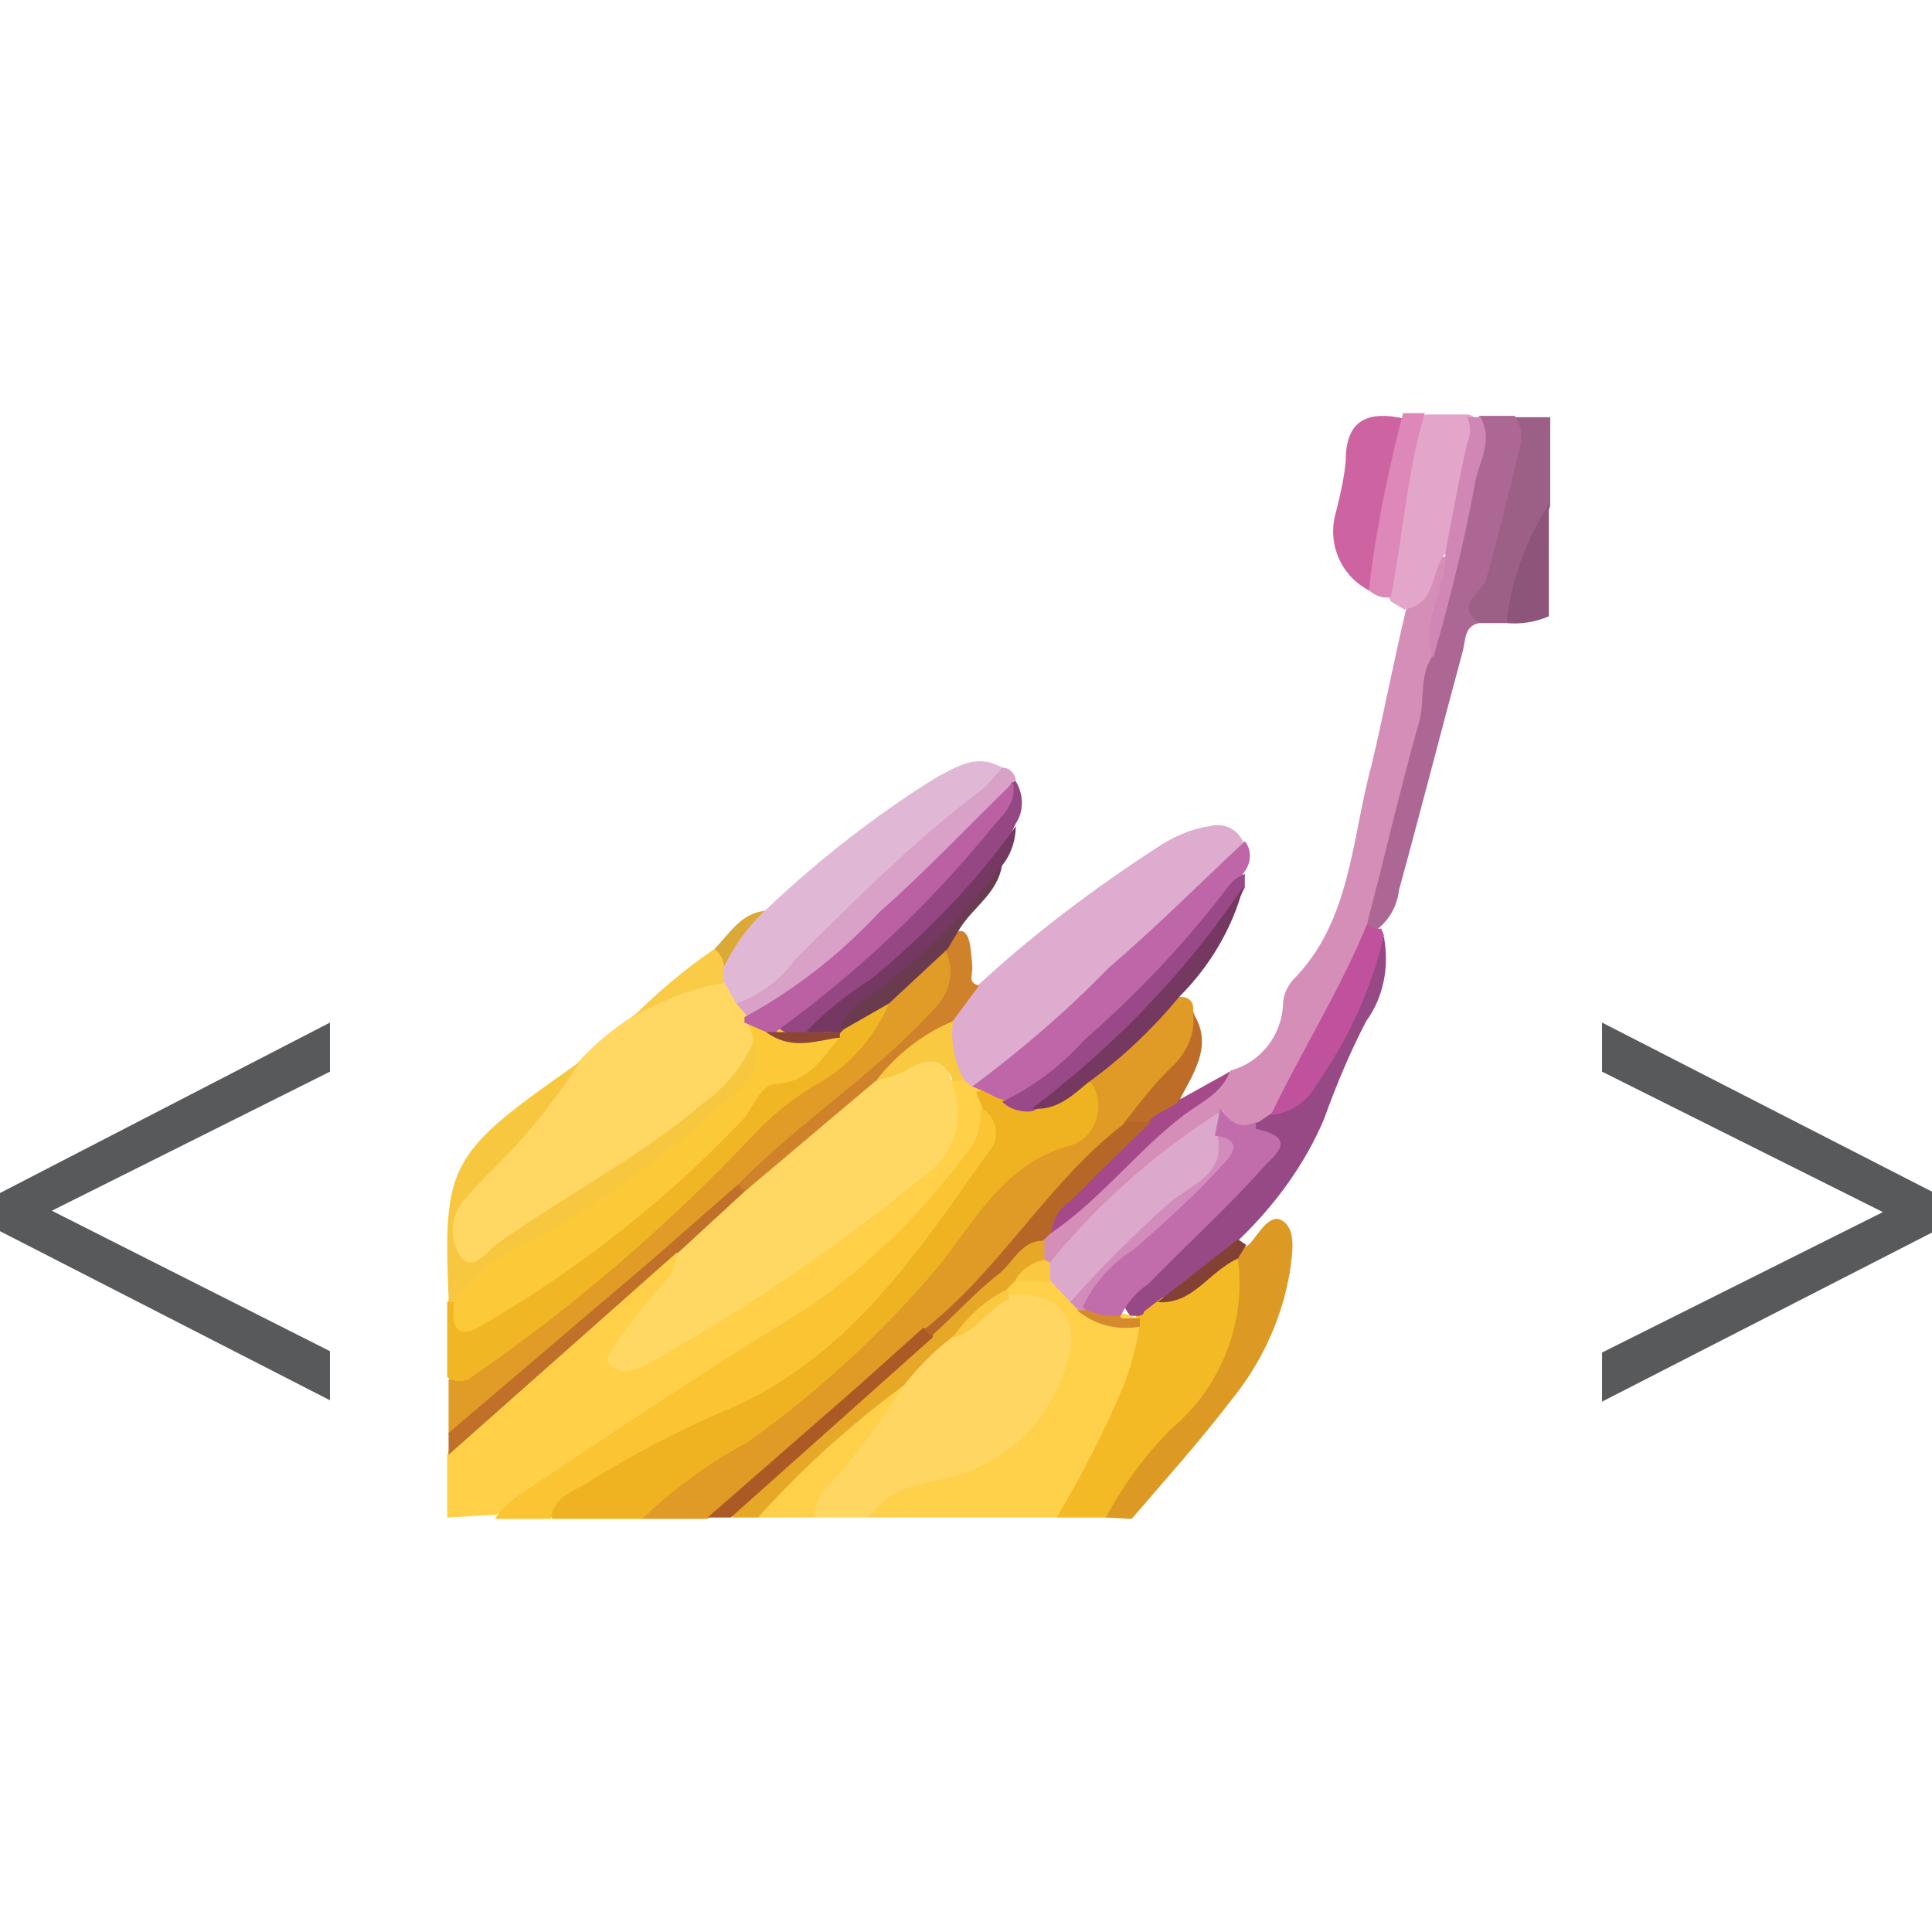 <?xml version="1.0" encoding="utf-8"?>
<!-- Generator: Adobe Illustrator 23.0.1, SVG Export Plug-In . SVG Version: 6.00 Build 0)  -->
<svg version="1.1" id="Layer_1" xmlns="http://www.w3.org/2000/svg" xmlns:xlink="http://www.w3.org/1999/xlink" x="0px" y="0px"
	 viewBox="0 0 141.7 141.7" style="enable-background:new 0 0 141.7 141.7;" xml:space="preserve">
<style type="text/css">
	.st0{fill:#FFD048;}
	.st1{fill:#FFD661;}
	.st2{fill:#E09A26;}
	.st3{fill:#EFB321;}
	.st4{fill:#FAC432;}
	.st5{fill:#FFD14B;}
	.st6{fill:#F3BA25;}
	.st7{fill:#DC9A25;}
	.st8{fill:#9C6087;}
	.st9{fill:#E8A827;}
	.st10{fill:#AB5A26;}
	.st11{fill:#8C5579;}
	.st12{fill:#FFD762;}
	.st13{fill:#D58EB8;}
	.st14{fill:#DDACCF;}
	.st15{fill:#E0B8D6;}
	.st16{fill:#E09C26;}
	.st17{fill:#AD6794;}
	.st18{fill:#F1B624;}
	.st19{fill:#F7C740;}
	.st20{fill:#BE66A7;}
	.st21{fill:#E4A5CA;}
	.st22{fill:#DAA1C8;}
	.st23{fill:#CE63A2;}
	.st24{fill:#944782;}
	.st25{fill:#994987;}
	.st26{fill:#CF8229;}
	.st27{fill:#753860;}
	.st28{fill:#C07028;}
	.st29{fill:#DD88B8;}
	.st30{fill:#753863;}
	.st31{fill:#A5498A;}
	.st32{fill:#D187B6;}
	.st33{fill:#6A3B4F;}
	.st34{fill:#BE6D29;}
	.st35{fill:#F9CB46;}
	.st36{fill:#DBA937;}
	.st37{fill:#964984;}
	.st38{fill:#C0519C;}
	.st39{fill:#834136;}
	.st40{fill:#FFD763;}
	.st41{fill:#F9C941;}
	.st42{fill:#FBC940;}
	.st43{fill:#B66728;}
	.st44{fill:#DCA8CC;}
	.st45{fill:#D28CBC;}
	.st46{fill:#D58A2D;}
	.st47{fill:#FCC938;}
	.st48{fill:#BB60A3;}
	.st49{fill:#C16DAB;}
	.st50{fill:#8D4636;}
	.st51{fill:#58595B;}
</style>
<title>Asset 11</title>
<g>
	<g id="Layer_1-2">
		<path class="st0" d="M32.8,111.3v-4.6c1.5-3.7,5.1-5.5,7.8-8.1c2.2-2.1,4.6-4.1,7-5.9c0.6-0.5,1.2-1.3,2.2-0.8
			c1,1.3,0,2.4-0.6,3.4c-1,1.1-1.9,2.4-2.6,3.7c0.7,0.1,1.5-0.1,2-0.6C54.4,94.9,60,91.2,65.4,87c2.6-1.7,4.2-4.6,4.3-7.7
			c0.2-0.2,0.4-0.3,0.6-0.4c0.5-0.1,1.1,0.1,1.5,0.4c0.2,0.2,0.3,0.4,0.4,0.6c0.3,0.4,0.4,0.9,0.5,1.4c0,2.1-0.9,4.2-2.6,5.5
			c-4.2,5.3-9.4,9.7-15.3,13c-5.1,2.9-10,6.3-14.8,9.6c-1.2,0.8-2.6,0.9-3.6,1.7L32.8,111.3z"/>
		<path class="st1" d="M63.8,111.3h-4.1c-0.9-1.3-0.2-2.3,0.6-3.1c2-2.1,3.8-4.4,5.3-7c1.1-1.5,2.4-2.8,3.9-3.8
			c1.8-0.6,2.7-2.6,4.3-3.1c2.3-0.6,4.7,0.7,5.3,3c0.2,0.7,0.2,1.5,0,2.2c-1,4.4-4.3,8-8.7,9.4C68.2,109.6,66,110.3,63.8,111.3z"/>
		<path class="st2" d="M86.5,73.1c0.6,0,1.1,0.3,1,1c1,2.8-0.9,4.5-2.4,6.4c-0.6,0.8-1.4,1.4-2.1,2.2c-3.3,2.9-6.3,6.1-8.9,9.6
			c-1.8,2.2-3.8,4.1-6,5.8c-4.3,4.3-9.1,7.8-13.6,11.9c-0.8,0.7-1.9,0.7-2.6,1.4H47c-0.5-1.7,0.9-2.2,1.9-2.9
			c3.5-2.2,6.7-4.8,10.1-7.1c3.6-2.6,6.8-5.8,9.4-9.4c1.3-1.9,2.9-3.5,4.3-5.4c0.8-1.1,1.9-1.9,3.2-2.3c2.3-0.6,3.9-2.7,3.8-5.1
			c1.6-2.4,4.3-3.6,6.1-5.9C85.9,72.9,86.5,73,86.5,73.1z"/>
		<path class="st3" d="M80,79.4c1,1.4,0.6,3.4-0.8,4.3c-0.3,0.2-0.6,0.3-1,0.4c-4.6,1.4-6.6,5.3-9.3,8.7c-4.1,4.9-8.9,9.3-14.1,13
			c-2.8,1.5-5.4,3.4-7.7,5.6h-6.6c-0.8-1.4,0.2-2,1.1-2.7c1.6-1.1,3.2-2.1,5-3c1.9-1,3.8-1.9,5.7-2.8c6-2.7,11.1-6.9,14.8-12.3
			c1.5-2.1,3.4-3.7,4.8-5.9c0.8-0.9,0.9-2.3,0.2-3.3l-0.5-1.3c0.8-0.3,1.7-0.3,2.5,0c0.6,0.4,1.3,0.6,2,0.5
			C77.4,80.8,78.4,78.9,80,79.4z"/>
		<path class="st4" d="M71.9,81.3c1,0.4,1.4,1.6,1,2.6c-0.1,0.2-0.3,0.5-0.4,0.6c-5.1,7.2-10,14.7-18.5,18.6
			c-3.8,1.6-7.5,3.5-11,5.7c-1,0.6-2.4,1-2.6,2.6h-4.1c0.5-0.8,1.2-1.4,2-1.9c6.9-4.6,13.9-9.3,21-13.6c4.4-3.1,8.3-6.9,11.5-11.2
			C71.7,83.7,72,82.5,71.9,81.3z"/>
		<path class="st5" d="M63.8,111.3c1.3-2.2,3.6-2.4,5.7-2.9c4.2-1,7.5-4.2,8.7-8.3c1.2-3.3-0.6-5.4-4.1-5.1
			c-0.2-0.2-0.3-0.5-0.3-0.7c0.1-0.4,0.4-0.7,0.7-0.9c0.8-0.2,1.6-0.2,2.3,0c1,0,1.4,1,2.1,1.6l0.9,0.7c1.3,0.8,2.9,0.3,4.1,1.3
			c0.4,0.6,0.6,1.3,0.4,1.9c-0.8,4.8-3.2,9.2-6.7,12.4L63.8,111.3z"/>
		<path class="st6" d="M77.5,111.3c1.9-3.2,3.6-6.5,5-9.9c0.5-1.4,0.9-2.9,1.1-4.3c-0.2-0.2-0.3-0.5-0.3-0.7
			c0.3-0.7,0.9-1.3,1.6-1.5c1.3-0.3,2.5-0.9,3.5-1.8c0.6-0.7,1.5-1,2.4-0.8c1.4,2.3,1.4,5.1,0,7.4c-2.6,4.3-5.8,8.2-9.6,11.6
			L77.5,111.3z"/>
		<path class="st7" d="M81.1,111.3c1.3-2.4,2.9-4.6,4.8-6.5c3.6-3,5.5-7.7,4.9-12.4c0-0.5,0-0.8,0.6-1s1.5-2.5,2.6-1.9
			s0.8,2.4,0.6,3.8c-0.6,3.5-2.1,6.7-4.3,9.4c-2.3,3-4.8,5.8-7.3,8.7L81.1,111.3z"/>
		<path class="st8" d="M110.5,45.7h-2c-1.6-0.7-2-1.4-0.9-3.2c1.3-3,2.2-6.1,2.7-9.3c0.3-0.9,0-1.9,0.8-2.6h2.6v6.5
			c-0.5,1.4-0.9,2.8-1,4.3C112.4,43,111.6,44.5,110.5,45.7z"/>
		<path class="st9" d="M74.4,94l-0.5,0.5c-1.3,1.3-2.7,2.5-4.1,3.6c-1.3,1-2.5,2.2-3.5,3.5c-2.6,2.1-4.1,5-6.7,7.1
			c-1.2,1-2.5,1.9-3.9,2.6h-2c0-1.8,1.8-2.3,2.8-3.2c4-3.4,7.9-6.8,11.7-10.3c2.3-2.1,4.6-4.3,6.7-6.6c0.6-0.7,1.3-1.6,2.2-0.3
			c0.2,0.5,0.2,1,0,1.5C76.4,93.5,75.2,93.4,74.4,94z"/>
		<path class="st5" d="M55.6,111.3c3.2-3.6,6.8-6.8,10.7-9.7c-1.6,2.6-3.4,5-5.4,7.2c-0.7,0.7-1.1,1.5-1.2,2.5H55.6z"/>
		<path class="st10" d="M68.4,98.1l-14.8,13.2h-1.7l11-9.6l4.8-4.3C68.3,97.5,68.5,97.6,68.4,98.1z"/>
		<path class="st11" d="M110.5,45.7c0.3-3.1,1.4-6,3.1-8.7v8.2C112.7,45.6,111.6,45.8,110.5,45.7z"/>
		<path class="st12" d="M42.4,77.9c1.2-1.3,2.5-2.4,3.9-3.3c2-1.4,3.8-3.4,6.6-3c0.8,0.1,1.4,0.7,1.7,1.4c0.2,0.5,0.4,0.9,0.6,1.3
			c0,0.2,0,0.4,0.2,0.7c0.2,0.5,0.2,1,0,1.5C55,79.9,52,81.2,49.8,83c-4.6,3.5-9.4,6.7-14.4,9.7c-1.9,1.3-2.3,0.9-2.5-1.4
			c-0.2-2.6,0.9-5.1,2.9-6.7C38.2,82.5,40.4,80.3,42.4,77.9z"/>
		<path class="st13" d="M76.6,92.4v-1.5c0-0.3,0-0.7,0.3-1c4.2-4.1,8.7-7.9,13.4-11.4c2.2-0.6,3.7-2.6,3.8-4.8
			c0-0.7,0.3-1.3,0.7-1.8c4.3-4.3,4.3-10.3,5.8-15.8c0.9-3.8,1.6-7.5,2.5-11.3c0.9-1.5,0.7-3.9,3.2-4c0.6,0.7,0.7,1.7,0.2,2.6
			c-0.7,1.6-1,3.4-0.7,5.1c-1.2,6.4-2.7,12.8-4.8,19c-1.1,3.9-2.9,7.7-5.1,11.1c-0.7,1.2-1.4,2.5-2.1,3.7c-0.4,0.4-0.8,0.6-1.2,0.9
			c-1.1,0.5-2.3,0.5-3.4,0c-2.8,1.7-5.3,3.8-7.6,6.2c-1.2,1.5-2.7,2.7-4.3,3.7C77,92.9,76.7,92.7,76.6,92.4z"/>
		<path class="st14" d="M71.3,79.7l-0.6-0.5c-1.9-0.9-1.8-2.4-1.5-4.1c0.2-1.4,1.3-2.5,2.6-2.9c4-3.7,8.4-7,13-10
			c1.2-0.8,2.5-1.4,3.9-1.6c1-0.3,2.1,0.2,2.5,1.2c-0.4,2.2-2.2,3.3-3.6,4.7c-3.8,3.7-7.7,7.3-11.7,10.8
			C74.6,78.5,73.5,80.3,71.3,79.7z"/>
		<path class="st15" d="M54,73.6l-0.9-1.6c-0.4-0.3-0.7-0.8-0.6-1.3c0.8-1.7,2.1-3.1,3.7-4c3.8-3.6,8-6.9,12.5-9.7
			c1.4-0.7,2.9-1.8,4.8-0.7c0.6,1.1-0.3,1.8-1,2.3C66.8,63.2,62,68.7,56.2,73.3C55.6,73.9,54.9,74.4,54,73.6z"/>
		<path class="st16" d="M32.9,105.2v-4c4.9-4,10.3-7.4,15-11.5c2.9-2.4,5.6-5.2,7.9-8.2c0.7-0.8,1.6-1.5,2.6-1.9
			c2.7-1.4,5-3.6,6.5-6.3c1-1.8,2.6-3.1,4.5-3.9c1.9,1.3,1.2,2.8,0.3,4.3c-1.3,1.9-2.9,3.6-4.8,5l-10.1,8.7
			c-6.6,5.6-13.5,10.9-19.8,16.8C34.4,104.8,33.8,105.5,32.9,105.2z"/>
		<path class="st17" d="M100.3,67.6c1.3-4.9,2.4-9.8,3.8-14.7c0.4-1.6,0-3.2,0.9-4.7c1.3-5.9,1.9-11.9,3.5-17.7h2.6
			c0.4,0.6,0.6,1.4,0.4,2.2c-0.8,3.3-1.6,6.6-2.5,9.8c-0.3,1-2.4,1.8-0.5,3.2c-1.1,0.2-1,1.2-1.2,2c-1.6,5.9-3.1,11.8-4.7,17.6
			c-0.1,1-0.6,2-1.4,2.7C100.7,68.5,100.4,68.3,100.3,67.6z"/>
		<path class="st18" d="M65.2,73.6c-1.1,2.6-3.1,4.8-5.6,6.1c-1.6,1-3.1,2.2-4.3,3.5C49,89.9,42.1,95.8,34.6,101
			c-0.5,0.4-1.3,0.4-1.8,0v-5.5c0.2-0.2,0.5-0.2,0.6,0c0.7,0.8,1.9,0.8,2.7,0c0,0,0,0,0,0c6.9-4.1,13.2-9.2,18.6-15.2
			c0.5-0.7,1.1-1.3,1.9-1.6c1.8-0.5,3.3-1.6,4.3-3.1c0-0.1,0-0.2,0-0.3l0.3-0.3C62.6,74.4,63.4,73,65.2,73.6z"/>
		<path class="st19" d="M33.3,95.5h-0.4c0-0.1,0-0.2,0-0.3c-0.4-9.9,0-10.6,9.6-17.3c-1.9,3-4.1,5.7-6.7,8.2c-0.7,0.7-1.4,1.5-2,2.2
			c-0.8,1.2-0.8,2.7,0,3.9c0.9,1.1,1.9-0.4,2.7-1c4.9-3.5,10.4-6.3,15.1-10.3c1.7-1.2,3-2.9,3.8-4.8c1.4,1,1.5,1.5,0.5,3.1
			c-1.7,2.3-3.8,4.4-6.1,6.1c-5,3.5-10.2,6.8-15.5,9.8C34,95.4,33.6,95.5,33.3,95.5z"/>
		<path class="st20" d="M71.3,79.7c3.5-2.6,6.9-5.5,10-8.7c3.5-3,6.7-6.2,10-9.3c0.5,0.6,0.5,1.5,0,2.2c-3.5,5.5-7.9,10.4-13,14.5
			c-1.3,1.1-2.3,2.9-4.3,2.3c-0.9,0-1.5-0.6-2.2-0.8C71.6,79.8,71.4,79.7,71.3,79.7z"/>
		<path class="st21" d="M106,40.6c-1.1,1.3-0.6,3.7-3,4.1l-1-0.6c-1.1-2.3,0-4.6,0.3-6.9c0.2-1.7,0.6-3.5,1-5.2
			c0-0.8,0.5-1.4,1.3-1.6h3c0.5,0,1,0.6,0.8,1.1C108,34.6,107.2,37.7,106,40.6z"/>
		<path class="st22" d="M54,73.6c1.7-0.6,3.2-1.7,4.3-3.2c4.3-4.3,8.7-8.7,13.6-12.4c0.6-0.5,1.1-1.1,1.6-1.7c0.6,0,1,0.5,1,1v0.4
			c-3.5,4.2-7.3,8.1-11.4,11.6c-1.6,1.6-3.4,3-5.2,4.3c-0.9,0.6-1.8,2-3.2,0.8L54,73.6z"/>
		<path class="st23" d="M100.4,43.3c-2.1-1.1-3.1-3.5-2.4-5.8c0.3-1.2,0.6-2.5,0.7-3.7c0-3,1.6-3.7,4.3-3.1c0.2,2.9-0.2,5.9-1.1,8.7
			C101.6,40.5,102.3,42.3,100.4,43.3z"/>
		<path class="st24" d="M74.5,57.3c0.6,1,0.6,2.2,0,3.1c-1.8,4-4.6,7.4-8,10.2c-2.3,2.1-4.8,4-7.4,5.7c-0.6,0.2-1.3,0.1-1.9-0.3
			c-0.9-1.6,0.5-2.1,1.3-2.8c4.8-3.8,9.3-8,13.3-12.6c1-0.9,1.8-2,2.4-3.2C74.3,57.4,74.4,57.3,74.5,57.3z"/>
		<path class="st25" d="M73.5,80.8c2.3-1.1,4.3-2.6,6-4.5c3.9-3.4,7.5-7.2,10.6-11.3c0.3-0.4,0.7-0.7,1.2-0.9v1
			c-2.5,5.1-6.1,9.5-10.6,13c-1.4,1.4-3.1,2.6-5,3.4C75,81.6,74.1,81.4,73.5,80.8z"/>
		<path class="st26" d="M54.1,86.9c4.6-4.7,10.2-8.2,14.5-13c1.1-1.1,1.4-2.7,0.8-4.1c-0.5-1,0-1.3,0.9-1.5c0.9-0.2,0.9,1.5,1,2.4
			c0.1,0.9-0.4,1.3,0.5,1.6l-2,2.7c-1.2,2.1-3.8,2.8-5,4.9c-2.6,2.4-5.4,4.6-8,6.9c-0.5,0.6-1.3,0.9-2,0.9
			C54.4,87.7,54.1,87.3,54.1,86.9z"/>
		<path class="st27" d="M75.7,81.3c5-3.8,9.5-8.2,13.3-13.2c0.7-1,1.5-2,2.2-3.1c-0.8,3.1-2.5,5.9-4.7,8.1c-2,2.4-4.2,4.5-6.7,6.3
			C78.7,80.3,77.5,81.5,75.7,81.3z"/>
		<path class="st28" d="M54.1,86.9l0.5,0.4c-0.5,2.5-2.5,4.3-5,4.6l-16.7,14.8v-1.6l14.8-12.6L54.1,86.9z"/>
		<path class="st29" d="M100.4,43.3c0.5-4.4,1.4-8.7,2.5-13h1.6c-1.3,4.3-1.6,9-2.5,13.5C101.4,43.9,100.9,43.7,100.4,43.3z"/>
		<path class="st30" d="M59.2,75.6c1.4-1.5,3-2.7,4.7-3.8c4-3.3,7.6-7,10.6-11.2c0,1.1-0.4,2.2-1.1,3c-2.3,3.9-5.4,7.2-9.1,9.8
			c-1,0.6-1.9,1.4-2.6,2.3l0,0C60.9,76.3,60,76.6,59.2,75.6z"/>
		<path class="st31" d="M90.2,78.6c-0.6,1.6-2.2,2.3-3.4,3.2c-3.5,2.7-6.1,6.2-9.8,8.7c-1-1.1,0-1.8,0.7-2.5c2-2.1,4.1-4,6-6.1
			c0.9-0.7,1.6-1.8,2.9-1.3L90.2,78.6z"/>
		<path class="st32" d="M106,40.6c0.5-2.7,1-5.4,1.6-8.1c0.3-0.6,0.3-1.3,0-1.9h1c1,1.9-0.3,3.5-0.5,5.3c-0.8,4.2-1.8,8.3-3,12.4
			C104.1,45.5,106.1,43.3,106,40.6z"/>
		<path class="st33" d="M61.7,75.6c0.1-0.8,0.6-1.6,1.3-2c4-2.8,7.6-6.2,10.5-10.2c-0.3,2.1-2.1,3.1-3.1,4.7l-0.9,1.5l-4.3,4
			L61.7,75.6z"/>
		<path class="st34" d="M86.5,80.7c-0.6,0.7-1.8,0.8-2.3,1.7c-0.6,0.2-1.2,0.5-1.8,0c1.2-1.5,2.3-3,3.7-4.3c1-1,1.6-2.4,1.4-3.8
			C89,76.6,87.6,78.6,86.5,80.7z"/>
		<path class="st35" d="M53.1,70.9v1.2c-2.4,0.4-4.7,1.3-6.8,2.6c1.9-1.9,3.9-3.6,6.1-5.1C53.6,69.5,53.4,70.2,53.1,70.9z"/>
		<path class="st36" d="M53.1,70.9c0-0.5-0.3-1-0.7-1.3c1.1-1.1,1.9-2.6,3.7-2.8C54.9,67.9,53.9,69.3,53.1,70.9z"/>
		<path class="st37" d="M92.3,82.3l0.9-0.6c2.5-2.4,4.5-5.4,5.8-8.7c0.8-1.5,0.9-3.5,2.5-4.3c0.4,2.2,0,4.4-1.3,6.2
			c-1.2,2.3-2.2,4.7-3.1,7.2c-1.4,3.3-3.6,6.3-6.2,8.8c-1.4,2-3.4,3.5-5.7,4.3l-1.3,1c0,0.4-0.6,0.3-1,0.3c-1.2-1.4,0-2.3,0.9-3.2
			c2.1-2.3,4.3-4.3,6.6-6.7c1.1-1.1,2.6-2,1.6-4C91.7,82.7,92.1,82.3,92.3,82.3z"/>
		<path class="st38" d="M101.5,68.6c-0.9,3.9-2.6,7.6-4.9,10.9c-0.7,1.3-1.9,2.1-3.4,2.3c2.3-4.8,5.1-9.2,7.1-14.1
			c0.2,0.3,0.6,0.5,1,0.4L101.5,68.6z"/>
		<path class="st39" d="M84.9,95.5l5.9-4.6l0.6,0.4l-0.6,1C88.6,93.3,87.5,95.7,84.9,95.5z"/>
		<path class="st40" d="M49.6,92l5-4.6l9.6-8.1c0.8-0.4,1.5-0.9,2.2-1.5c2-1.2,2.8-0.8,3.4,1.6c1.1,2.5,0.2,5.4-2.1,6.9
			c-6.1,5-12.7,9.5-19.6,13.4c-0.5,0.3-1,0.6-1.6,0.7c-0.6,0.3-1.2,0.2-1.7-0.2c-0.5-0.6,0-1.1,0.3-1.6c1.1-1.5,2.2-3,3.4-4.3
			C49.2,93.6,49.6,92.8,49.6,92z"/>
		<path class="st41" d="M69.9,79.3c-0.6-1.5-1.5-1.8-2.9-1.1c-0.8,0.5-1.8,0.9-2.7,1c1.5-1.9,3.4-3.4,5.6-4.3
			c-0.2,1.5,0.1,3,0.8,4.3L69.9,79.3z"/>
		<path class="st42" d="M69.9,98.1c1-1.5,2.4-2.8,4.1-3.6v0.8C72.5,95.9,71.7,97.7,69.9,98.1z"/>
		<path class="st43" d="M82.6,82.3h1.8c-2,1.9-4,3.9-5.9,5.8c-0.8,0.5-1.3,1.4-1.4,2.3L76.5,91c-1.6,0-2.2,1.6-3.2,2.4
			c-1.8,1.4-3.3,3.1-5,4.6l-0.5-0.5C73.5,93,76.9,86.6,82.6,82.3z"/>
		<path class="st44" d="M77,92.6c3.6-4.4,7.9-8.2,12.7-11.2c0.4,0.6,0,1.4,0.3,2c0.5,0.8,0.3,1.9-0.4,2.5c-3.4,3.2-6.8,6.5-10.4,9.6
			c-0.2,0.1-0.5,0.1-0.7,0l-1.4-1.5C76.7,93.5,76.7,93,77,92.6z"/>
		<path class="st45" d="M78.5,95.5c2.3-2.6,4.7-5,7.3-7.3c1.5-1.3,4.1-2,3.5-4.9c1.8-0.7,2.1,0,1.9,1.7c-0.2,0.7-0.6,1.3-1.1,1.7
			c-3.2,3.4-6.6,6.5-10.3,9.4c-0.2,0.2-0.5,0.2-0.7,0L78.5,95.5z"/>
		<path class="st42" d="M77,92.6V94h-2.6c0.4-0.8,1.2-1.4,2.2-1.6L77,92.6z"/>
		<path class="st46" d="M79,96.1h0.5c0.9-0.6,2.1-0.4,2.7,0.5c0,0,0.1,0.1,0.1,0.1h1.3v0.6C82,97.6,80.3,97.2,79,96.1z"/>
		<path class="st47" d="M33.3,95.5c1.3-1.9,3.1-3.4,5.3-4.3c5-2.7,9.6-6,13.8-9.7c1.5-1.4,3.9-2.6,2.8-5.5l-0.4-1.2
			c0.7,0,1.5-0.2,2.1,0.4c1.4,1.5,3.3,0,4.8,0.7c-1.3,1.6-2.3,3.4-4.7,3.6c-1.2,0-1.7,1.6-2.4,2.5c-5.6,5.9-11.9,10.9-18.9,15
			C33.4,98.5,33.1,97.3,33.3,95.5z"/>
		<path class="st48" d="M56.2,75.7L54.6,75c0-0.1,0-0.3,0-0.4c3.7-2,7-4.6,9.9-7.7c3.4-3,6.5-6.3,9.8-9.5c0.3,1.6-0.9,2.5-1.7,3.5
			C68,66.5,62.8,71.4,57,75.6C56.9,75.9,56.5,75.9,56.2,75.7C56.3,75.8,56.3,75.7,56.2,75.7z"/>
		<path class="st49" d="M82.2,96.5c-1,0.1-2-0.1-2.8-0.6c0.8-1.8,2.2-3.3,3.8-4.3c2.3-2,4.5-4,6.5-6.2c1-1,1.2-1.9-0.6-2.1l0.4-2
			c0.6,0.9,1.4,1.6,2.6,1v0.5c3.5,0.7,1,2.2,0.3,3.1c-2.6,2.9-5.5,5.5-8.2,8.3C83.4,94.7,82.7,95.5,82.2,96.5z"/>
		<path class="st50" d="M56.2,75.7H57h4.6v0.4C59.9,76.3,58.1,77.1,56.2,75.7z"/>
		<path class="st51" d="M0,87.5L24.2,75v3.6L3.8,88.8l0,0l20.4,10.3v3.6L0,90.3V87.5z"/>
		<path class="st51" d="M141.7,90.4l-24.2,12.4v-3.6l20.6-10.3l0,0l-20.6-10.3v-3.6l24.2,12.4V90.4z"/>
	</g>
</g>
</svg>
